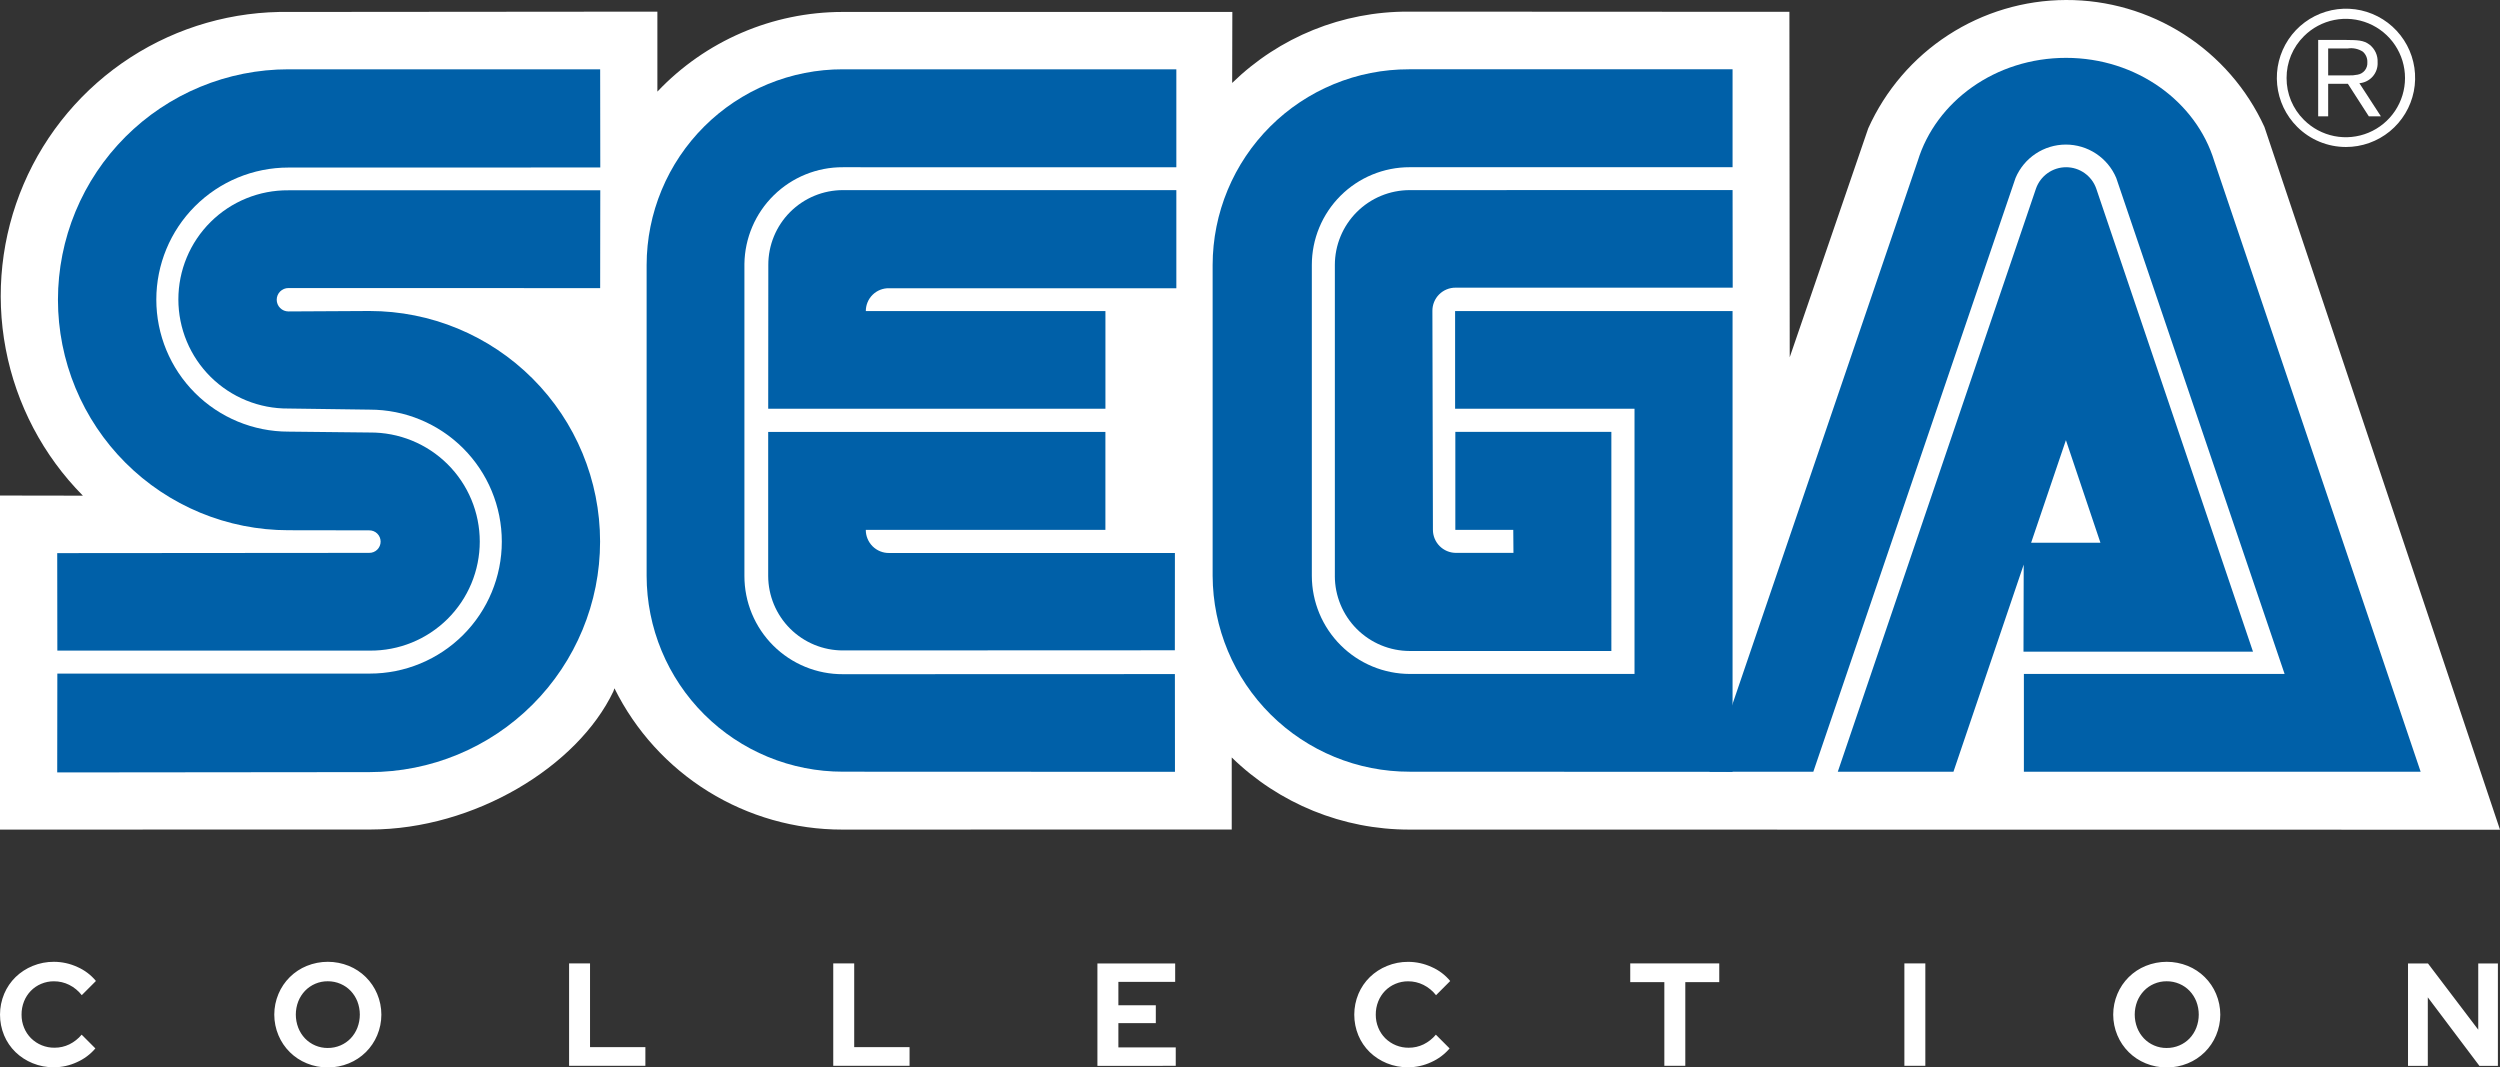 <?xml version="1.0" encoding="UTF-8" standalone="no"?>
<svg
   xmlns:dc="http://purl.org/dc/elements/1.1/"
   xmlns:cc="http://creativecommons.org/ns#"
   xmlns:rdf="http://www.w3.org/1999/02/22-rdf-syntax-ns#"
   xmlns:svg="http://www.w3.org/2000/svg"
   xmlns="http://www.w3.org/2000/svg"
   xmlns:sodipodi="http://sodipodi.sourceforge.net/DTD/sodipodi-0.dtd"
   xmlns:inkscape="http://www.inkscape.org/namespaces/inkscape"
   width="361.304"
   height="154.269"
   viewBox="0 0 361.304 154.269"
   version="1.1"
   id="svg217"
   sodipodi:docname="sega.svg"
   style="fill:none"
   inkscape:version="0.92.5 (2060ec1f9f, 2020-04-08)">
  <rect x="0" y="0" width="361.304" height="154.269" fill="#333333" stroke="none"/>
  <defs
     id="defs221" />
  <sodipodi:namedview
     pagecolor="#ffffff"
     bordercolor="#666666"
     borderopacity="1"
     objecttolerance="10"
     gridtolerance="10"
     guidetolerance="10"
     inkscape:pageopacity="0"
     inkscape:pageshadow="2"
     inkscape:window-width="1366"
     inkscape:window-height="740"
     id="namedview219"
     showgrid="false"
     inkscape:pagecheckerboard="true"
     inkscape:zoom="1.2478254"
     inkscape:cx="121.55908"
     inkscape:cy="73.095659"
     inkscape:window-x="0"
     inkscape:window-y="0"
     inkscape:window-maximized="1"
     inkscape:current-layer="svg217" />
  <path
     d="m 7.79,154.246 c 1.151,-0.002 2.288,-0.254 3.331,-0.74 1.026,-0.453 1.936,-1.132 2.663,-1.987 L 11.8,149.531 c -0.487,0.586 -1.092,1.063 -1.775,1.4 -0.67,0.325 -1.406,0.491 -2.151,0.486 -0.628,0.007 -1.252,-0.111 -1.835,-0.347 -0.583,-0.236 -1.113,-0.585 -1.559,-1.027 -0.43,-0.433 -0.77,-0.947 -1,-1.512 -0.246,-0.6 -0.371,-1.243 -0.365,-1.892 -0.007,-0.655 0.114,-1.305 0.355,-1.914 0.225,-0.566 0.559,-1.083 0.982,-1.522 0.425,-0.435 0.932,-0.78 1.493,-1.015 0.584,-0.248 1.213,-0.374 1.848,-0.37 0.766,-0.003 1.521,0.173 2.207,0.513 0.709,0.356 1.33,0.865 1.817,1.491 l 2.047,-2.051 c -0.72,-0.874 -1.636,-1.566 -2.673,-2.019 -1.066,-0.493 -2.226,-0.749 -3.401,-0.751 -1.049,-0.007 -2.089,0.194 -3.06,0.592 -0.92,0.373 -1.76,0.919 -2.474,1.608 -0.705,0.69 -1.266,1.513 -1.65,2.421 -0.398,0.953 -0.604,1.974 -0.605,3.007 -0.002,1.032 0.201,2.054 0.595,3.008 0.379,0.905 0.937,1.725 1.639,2.411 0.715,0.689 1.555,1.234 2.475,1.607 0.977,0.399 2.024,0.6 3.08,0.591 z m 39.577,0.022 c 1.046,0.008 2.082,-0.193 3.049,-0.592 0.916,-0.371 1.749,-0.92 2.451,-1.615 0.703,-0.695 1.261,-1.522 1.643,-2.434 0.4,-0.947 0.606,-1.964 0.606,-2.992 0,-1.028 -0.206,-2.045 -0.606,-2.992 -0.382,-0.911 -0.94,-1.739 -1.643,-2.433 -0.703,-0.695 -1.536,-1.244 -2.451,-1.616 -1.949,-0.789 -4.129,-0.789 -6.078,0 -0.916,0.372 -1.749,0.921 -2.452,1.616 -0.703,0.694 -1.261,1.522 -1.642,2.433 -0.399,0.947 -0.605,1.964 -0.605,2.992 0,1.028 0.206,2.045 0.605,2.992 0.382,0.912 0.94,1.739 1.642,2.434 0.703,0.695 1.536,1.244 2.452,1.615 0.961,0.397 1.991,0.598 3.03,0.591 z m 0,-2.812 c -0.614,0.005 -1.222,-0.115 -1.787,-0.353 -0.566,-0.238 -1.077,-0.589 -1.502,-1.032 -0.419,-0.444 -0.749,-0.964 -0.971,-1.533 -0.474,-1.228 -0.474,-2.589 0,-3.817 0.224,-0.564 0.553,-1.081 0.971,-1.522 0.425,-0.442 0.936,-0.794 1.502,-1.032 0.566,-0.238 1.174,-0.358 1.787,-0.353 0.632,-0.005 1.257,0.121 1.838,0.37 0.554,0.235 1.055,0.581 1.472,1.015 0.417,0.441 0.747,0.958 0.971,1.522 0.473,1.228 0.473,2.589 0,3.817 -0.222,0.569 -0.552,1.089 -0.971,1.533 -0.417,0.435 -0.918,0.78 -1.472,1.015 -0.58,0.248 -1.206,0.374 -1.837,0.369 z m 45.905,2.58 v -2.706 h -8 v -12.096 h -3.026 v 14.8 z m 38.179,0 v -2.706 h -8 v -12.096 h -3.028 v 14.8 z m 38.47,0 v -2.664 h -8.291 v -3.511 h 5.41 v -2.58 h -5.41 v -3.38 h 8.208 v -2.664 H 158.6 v 14.8 z m 33.584,0.211 c 1.151,-0.001 2.288,-0.254 3.331,-0.74 1.026,-0.453 1.936,-1.132 2.663,-1.987 l -1.985,-1.987 c -0.487,0.586 -1.092,1.063 -1.775,1.4 -0.67,0.325 -1.406,0.491 -2.151,0.486 -0.628,0.007 -1.252,-0.111 -1.834,-0.347 -0.583,-0.236 -1.112,-0.585 -1.559,-1.027 -0.43,-0.433 -0.77,-0.947 -1,-1.512 -0.247,-0.6 -0.371,-1.243 -0.366,-1.892 -0.007,-0.655 0.114,-1.305 0.356,-1.914 0.224,-0.566 0.558,-1.084 0.981,-1.522 0.424,-0.435 0.932,-0.78 1.493,-1.015 0.584,-0.248 1.213,-0.374 1.848,-0.37 0.768,-0.003 1.526,0.174 2.214,0.517 0.709,0.356 1.33,0.865 1.817,1.491 l 2.047,-2.051 c -0.72,-0.874 -1.636,-1.566 -2.673,-2.019 -1.066,-0.492 -2.226,-0.749 -3.4,-0.751 -1.049,-0.007 -2.089,0.194 -3.06,0.592 -0.92,0.373 -1.76,0.918 -2.475,1.607 -0.706,0.69 -1.267,1.513 -1.651,2.421 -0.398,0.953 -0.604,1.974 -0.605,3.007 -0.002,1.032 0.2,2.054 0.595,3.008 0.379,0.905 0.937,1.725 1.639,2.411 0.715,0.689 1.555,1.234 2.475,1.607 0.976,0.397 2.021,0.596 3.075,0.586 z m 40.058,-0.211 V 141.94 h 4.907 v -2.707 h -12.865 v 2.707 h 4.929 v 12.094 z m 34.69,0 v -14.8 h -3.028 v 14.8 z m 34.879,0.233 c 1.046,0.008 2.082,-0.193 3.049,-0.592 0.916,-0.371 1.749,-0.92 2.451,-1.615 0.703,-0.695 1.261,-1.522 1.643,-2.434 0.399,-0.947 0.605,-1.964 0.605,-2.992 0,-1.028 -0.206,-2.045 -0.605,-2.992 -0.382,-0.911 -0.94,-1.739 -1.642,-2.433 -0.703,-0.695 -1.536,-1.244 -2.452,-1.616 -1.949,-0.789 -4.128,-0.789 -6.077,0 -0.915,0.372 -1.748,0.921 -2.451,1.616 -0.702,0.695 -1.26,1.522 -1.642,2.433 -0.4,0.947 -0.606,1.964 -0.606,2.992 0,1.028 0.206,2.045 0.606,2.992 0.382,0.911 0.94,1.738 1.642,2.433 0.703,0.695 1.536,1.244 2.451,1.616 0.96,0.396 1.989,0.597 3.028,0.59 z m 0,-2.812 c -0.628,0.006 -1.251,-0.12 -1.827,-0.37 -0.551,-0.236 -1.048,-0.582 -1.462,-1.015 -0.42,-0.443 -0.75,-0.964 -0.972,-1.533 -0.474,-1.228 -0.474,-2.589 0,-3.817 0.224,-0.565 0.554,-1.081 0.972,-1.522 0.414,-0.433 0.911,-0.778 1.462,-1.015 0.576,-0.249 1.199,-0.375 1.827,-0.37 0.631,-0.005 1.257,0.121 1.837,0.37 0.555,0.235 1.056,0.581 1.473,1.015 0.418,0.441 0.747,0.958 0.971,1.522 0.474,1.228 0.474,2.589 0,3.817 -0.222,0.569 -0.552,1.089 -0.971,1.533 -0.417,0.435 -0.918,0.78 -1.473,1.015 -0.58,0.248 -1.206,0.374 -1.837,0.368 z m 37.739,2.58 v -9.9 l 7.456,9.9 H 361 v -14.8 h -2.84 v 9.578 l -7.268,-9.578 h -2.883 v 14.8 z"
     id="path191"
     inkscape:connector-curvature="0"
     style="fill:#ffffff" />
  <path
     d="m 178.012,109.469 c 6.864,6.691 16.071,10.432 25.656,10.425 L 361.304,119.912 327.26,18.347 C 324.745,12.856 320.701,8.205 315.613,4.952 310.524,1.698 304.606,-0.021 298.566,1.9187425e-4 292.526,0.021 286.62,1.782 281.555,5.071 276.489,8.36 272.478,13.039 270.001,18.547 l -11.348,33.087 -0.045,-49.924 -55.049,-0.028 c -9.518,-0.044 -18.671,3.658 -25.483,10.306 L 178.1,1.727 h -56.369 c -5.002,0.006 -9.951,1.03 -14.546,3.009 -4.594,1.979 -8.738,4.872 -12.179,8.503 V 1.682 l -53.124,0.046 c -8.161,-0.146 -16.179,2.144 -23.031,6.579 C 11.998,12.741 6.624,19.117 3.414,26.621 0.203,34.125 -0.696,42.416 0.829,50.434 2.354,58.452 6.236,65.833 11.977,71.634 L 0,71.615 v 48.279 l 53.524,-0.01 c 15.039,-0.018 29.941,-9.092 35.121,-19.963 l 0.155,-0.447 c 3.039,6.136 7.732,11.299 13.551,14.908 5.819,3.608 12.53,5.517 19.377,5.512 l 56.283,-0.01 v -10.415"
     id="path193"
     inkscape:connector-curvature="0"
     style="fill:#ffffff" />
  <path
     d="m 8.269,111.633 45.135,-0.046 c 8.837,0 17.313,-3.51 23.562,-9.759 6.249,-6.249 9.759,-14.725 9.759,-23.562 0,-8.837 -3.51,-17.313 -9.759,-23.561 -6.249,-6.249 -14.724,-9.759 -23.562,-9.759 l -11.722,0.064 c -0.448,0 -0.878,-0.178 -1.195,-0.495 -0.317,-0.317 -0.495,-0.747 -0.495,-1.195 0,-0.448 0.178,-0.878 0.495,-1.195 0.317,-0.317 0.747,-0.495 1.195,-0.495 l 45.054,0.01 0.018,-14.137 h -45.081 c -2.081,-0.017 -4.146,0.379 -6.073,1.164 -1.928,0.785 -3.681,1.944 -5.159,3.41 -1.478,1.466 -2.651,3.21 -3.451,5.131 -0.8,1.921 -1.212,3.982 -1.212,6.064 0,2.082 0.412,4.143 1.212,6.064 0.8,1.921 1.973,3.666 3.451,5.131 1.478,1.466 3.231,2.625 5.159,3.41 1.928,0.785 3.992,1.181 6.073,1.164 l 11.777,0.161 c 5.059,0 9.91,2.01 13.487,5.586 3.577,3.577 5.586,8.428 5.586,13.487 0,5.059 -2.009,9.91 -5.586,13.487 -3.577,3.577 -8.428,5.586 -13.487,5.586 H 8.287 L 8.269,111.635"
     id="path195"
     inkscape:connector-curvature="0"
     style="fill:#0060a8" />
  <path
     d="m 8.287,94.027 h 45.163 c 2.08,0.017 4.143,-0.379 6.07,-1.163 1.927,-0.785 3.679,-1.943 5.156,-3.408 1.477,-1.465 2.649,-3.208 3.449,-5.129 0.8,-1.92 1.212,-3.98 1.212,-6.06 0,-2.08 -0.412,-4.14 -1.212,-6.061 -0.8,-1.92 -1.972,-3.663 -3.449,-5.128 -1.477,-1.465 -3.229,-2.623 -5.156,-3.408 -1.927,-0.785 -3.99,-1.18 -6.07,-1.163 l -11.777,-0.128 c -5.061,0 -9.915,-2.01 -13.493,-5.589 -3.579,-3.579 -5.589,-8.432 -5.589,-13.493 0,-5.061 2.01,-9.915 5.589,-13.493 3.579,-3.579 8.432,-5.589 13.493,-5.589 l 45.081,-0.01 -0.018,-14.189 h -45.054 c -4.374,0 -8.705,0.862 -12.746,2.535 -4.041,1.674 -7.713,4.127 -10.806,7.22 -3.093,3.093 -5.546,6.765 -7.22,10.806 -1.674,4.041 -2.535,8.372 -2.535,12.746 0,4.374 0.862,8.705 2.535,12.746 1.674,4.041 4.127,7.713 7.22,10.806 3.093,3.093 6.765,5.546 10.806,7.22 4.041,1.674 8.372,2.535 12.746,2.535 l 11.658,0.018 c 0.217,-0.005 0.433,0.033 0.635,0.112 0.202,0.079 0.386,0.198 0.542,0.35 0.155,0.152 0.279,0.333 0.363,0.533 0.084,0.2 0.128,0.415 0.128,0.632 0,0.217 -0.043,0.432 -0.128,0.632 -0.084,0.2 -0.208,0.381 -0.363,0.533 -0.155,0.152 -0.34,0.271 -0.542,0.35 -0.202,0.079 -0.418,0.117 -0.635,0.112 l -45.071,0.036 0.018,14.089"
     id="path197"
     inkscape:connector-curvature="0"
     style="fill:#0060a8" />
  <path
     d="m 121.829,97.435 c -1.87,0.009 -3.724,-0.351 -5.454,-1.062 -1.73,-0.71 -3.303,-1.756 -4.627,-3.077 -1.324,-1.321 -2.374,-2.891 -3.088,-4.619 -0.715,-1.728 -1.08,-3.581 -1.076,-5.451 v -45.088 c 0.052,-3.737 1.578,-7.302 4.246,-9.918 2.668,-2.617 6.262,-4.073 9.999,-4.052 l 48.178,0.008 v -14.161 h -48.178 c -3.72,-0.008 -7.406,0.718 -10.846,2.135 -3.439,1.417 -6.566,3.498 -9.202,6.124 -2.635,2.626 -4.727,5.746 -6.157,9.181 -1.429,3.435 -2.168,7.118 -2.173,10.838 v 44.934 c 0.005,3.722 0.743,7.406 2.171,10.842 1.429,3.436 3.52,6.557 6.156,9.185 2.635,2.628 5.762,4.711 9.203,6.131 3.44,1.419 7.127,2.147 10.848,2.141 l 47.977,0.019 -0.01,-14.126 -47.967,0.017"
     id="path199"
     inkscape:connector-curvature="0"
     style="fill:#0060a8" />
  <path
     d="m 111.038,38.293 c -0.004,-1.419 0.272,-2.826 0.813,-4.138 0.541,-1.312 1.335,-2.505 2.337,-3.51 1.003,-1.005 2.194,-1.802 3.505,-2.346 1.311,-0.544 2.717,-0.824 4.136,-0.823 h 48.178 v 14.18 H 128.5 c -0.44,-0.011 -0.877,0.067 -1.286,0.228 -0.409,0.161 -0.782,0.403 -1.096,0.71 -0.314,0.308 -0.564,0.675 -0.733,1.081 -0.17,0.406 -0.257,0.841 -0.256,1.281 h 34.629 v 14.115 h -48.736 l 0.016,-20.777"
     id="path201"
     inkscape:connector-curvature="0"
     style="fill:#0060a8" />
  <path
     d="m 121.829,94.001 c -1.417,0.003 -2.821,-0.274 -4.132,-0.814 -1.31,-0.54 -2.501,-1.333 -3.505,-2.334 -1.004,-1 -1.8,-2.189 -2.345,-3.498 -0.544,-1.309 -0.825,-2.712 -0.827,-4.129 v -20.8 h 48.735 v 14.15 h -34.628 c -0.002,0.442 0.084,0.88 0.254,1.288 0.169,0.408 0.417,0.779 0.731,1.09 0.314,0.311 0.687,0.556 1.096,0.722 0.41,0.166 0.848,0.248 1.29,0.242 H 169.8 l -0.009,14.062 z"
     id="path203"
     inkscape:connector-curvature="0"
     style="fill:#0060a8" />
  <path
     d="m 203.768,97.401 c -3.758,-0.005 -7.361,-1.5 -10.019,-4.157 -2.657,-2.657 -4.154,-6.258 -4.161,-10.016 v -44.936 c -0.001,-1.857 0.365,-3.695 1.076,-5.41 0.711,-1.715 1.753,-3.273 3.066,-4.585 1.314,-1.312 2.873,-2.352 4.589,-3.061 1.716,-0.709 3.555,-1.072 5.412,-1.069 h 46.662 v -14.151 h -46.77 c -3.72,-0.007 -7.405,0.719 -10.844,2.137 -3.439,1.417 -6.565,3.499 -9.2,6.125 -2.634,2.626 -4.726,5.745 -6.155,9.18 -1.428,3.434 -2.167,7.117 -2.172,10.837 v 44.934 c 0.034,7.526 3.051,14.732 8.39,20.037 5.338,5.305 12.563,8.277 20.089,8.263 l 46.662,0.019 V 44.954 h -40.1 v 14.117 h 25.93 v 38.33 z"
     id="path205"
     inkscape:connector-curvature="0"
     style="fill:#0060a8" />
  <path
     d="m 192.913,83.226 c -0.004,2.874 1.134,5.631 3.162,7.667 2.029,2.036 4.782,3.183 7.656,3.189 h 29.146 V 62.414 h -22.55 v 14.163 h 8.373 l 0.027,3.325 h -8.332 c -0.878,-0.007 -1.718,-0.36 -2.337,-0.983 -0.619,-0.623 -0.968,-1.464 -0.97,-2.342 l -0.075,-31.632 c -0.006,-0.442 0.076,-0.881 0.242,-1.291 0.165,-0.41 0.411,-0.783 0.723,-1.097 0.311,-0.314 0.682,-0.562 1.091,-0.731 0.409,-0.169 0.847,-0.254 1.289,-0.252 h 40.055 l -0.018,-14.108 -46.662,0.01 c -1.42,-10e-5 -2.827,0.28 -4.14,0.823 -1.312,0.543 -2.505,1.34 -3.509,2.345 -1.005,1.004 -1.802,2.197 -2.345,3.509 -0.544,1.312 -0.824,2.719 -0.824,4.14 v 44.933"
     id="path207"
     inkscape:connector-curvature="0"
     style="fill:#0060a8" />
  <path
     d="m 294.24,27.265 c 0.315,-0.905 0.904,-1.689 1.685,-2.244 0.781,-0.555 1.715,-0.853 2.673,-0.853 0.958,0 1.892,0.298 2.673,0.853 0.781,0.555 1.37,1.339 1.685,2.244 l 22.651,66.917 H 292.439 L 292.476,78.44 h 11.083 L 298.57,63.611 282.316,111.532 H 265.6 Z"
     id="path209"
     inkscape:connector-curvature="0"
     style="fill:#0060a8" />
  <path
     d="M 330.174,97.401 H 292.495 V 111.534 h 57.341 L 320.014,23.301 C 317.4,14.693 308.786,8.362 298.588,8.362 c -10.214,0 -18.8,6.3 -21.435,14.9 l -30.1,88.269 h 15.012 l 29.22,-85.8 c 0.602,-1.431 1.613,-2.654 2.907,-3.514 1.293,-0.86 2.811,-1.32 4.364,-1.322 1.553,-0.002 3.073,0.454 4.368,1.311 1.296,0.857 2.31,2.076 2.916,3.506 z"
     id="path211"
     inkscape:connector-curvature="0"
     style="fill:#0060a8" />
  <path
     d="m 339.028,21.244 c 2.314,0.004 4.557,-0.795 6.348,-2.26 1.79,-1.466 3.017,-3.507 3.47,-5.776 0.453,-2.269 0.105,-4.625 -0.985,-6.666 -1.09,-2.041 -2.854,-3.64 -4.992,-4.526 -2.138,-0.885 -4.516,-1.001 -6.73,-0.328 -2.214,0.673 -4.125,2.093 -5.409,4.018 -1.283,1.925 -1.859,4.236 -1.629,6.538 0.231,2.302 1.253,4.453 2.892,6.086 1.867,1.864 4.397,2.912 7.035,2.913 z m -8.568,-9.968 c -0.005,-1.125 0.214,-2.239 0.645,-3.277 0.432,-1.039 1.066,-1.981 1.866,-2.771 1.197,-1.197 2.721,-2.011 4.381,-2.342 1.66,-0.33 3.38,-0.161 4.943,0.487 1.564,0.648 2.9,1.744 3.84,3.151 0.94,1.407 1.442,3.061 1.442,4.753 0,1.692 -0.502,3.346 -1.442,4.753 -0.94,1.407 -2.276,2.504 -3.84,3.151 -1.563,0.648 -3.283,0.817 -4.943,0.487 -1.66,-0.33 -3.184,-1.145 -4.381,-2.342 -0.801,-0.79 -1.436,-1.732 -1.868,-2.772 -0.431,-1.04 -0.65,-2.155 -0.643,-3.28 z"
     id="path213"
     inkscape:connector-curvature="0"
     style="fill:#ffffff" />
  <path
     d="m 336.47,12.117 v 4.7 h -1.444 V 5.776 h 4.1 c 1.546,0.018 2.45,0.018 3.309,0.666 0.389,0.299 0.7,0.688 0.906,1.134 0.206,0.446 0.3,0.935 0.275,1.425 0.042,0.748 -0.21,1.482 -0.702,2.047 -0.492,0.565 -1.185,0.915 -1.931,0.977 l 3.107,4.787 h -1.745 l -3.024,-4.7 h -2.851 z m 0,-1.22 h 2.93 c 0.451,0.019 0.902,-0.018 1.344,-0.11 0.41,-0.073 0.779,-0.296 1.036,-0.624 0.256,-0.329 0.382,-0.741 0.353,-1.157 0.014,-0.29 -0.038,-0.58 -0.152,-0.848 -0.114,-0.267 -0.288,-0.505 -0.507,-0.696 -0.639,-0.408 -1.403,-0.572 -2.153,-0.461 H 336.47 V 10.901 Z"
     id="path215"
     inkscape:connector-curvature="0"
     style="fill:#ffffff" />
</svg>
